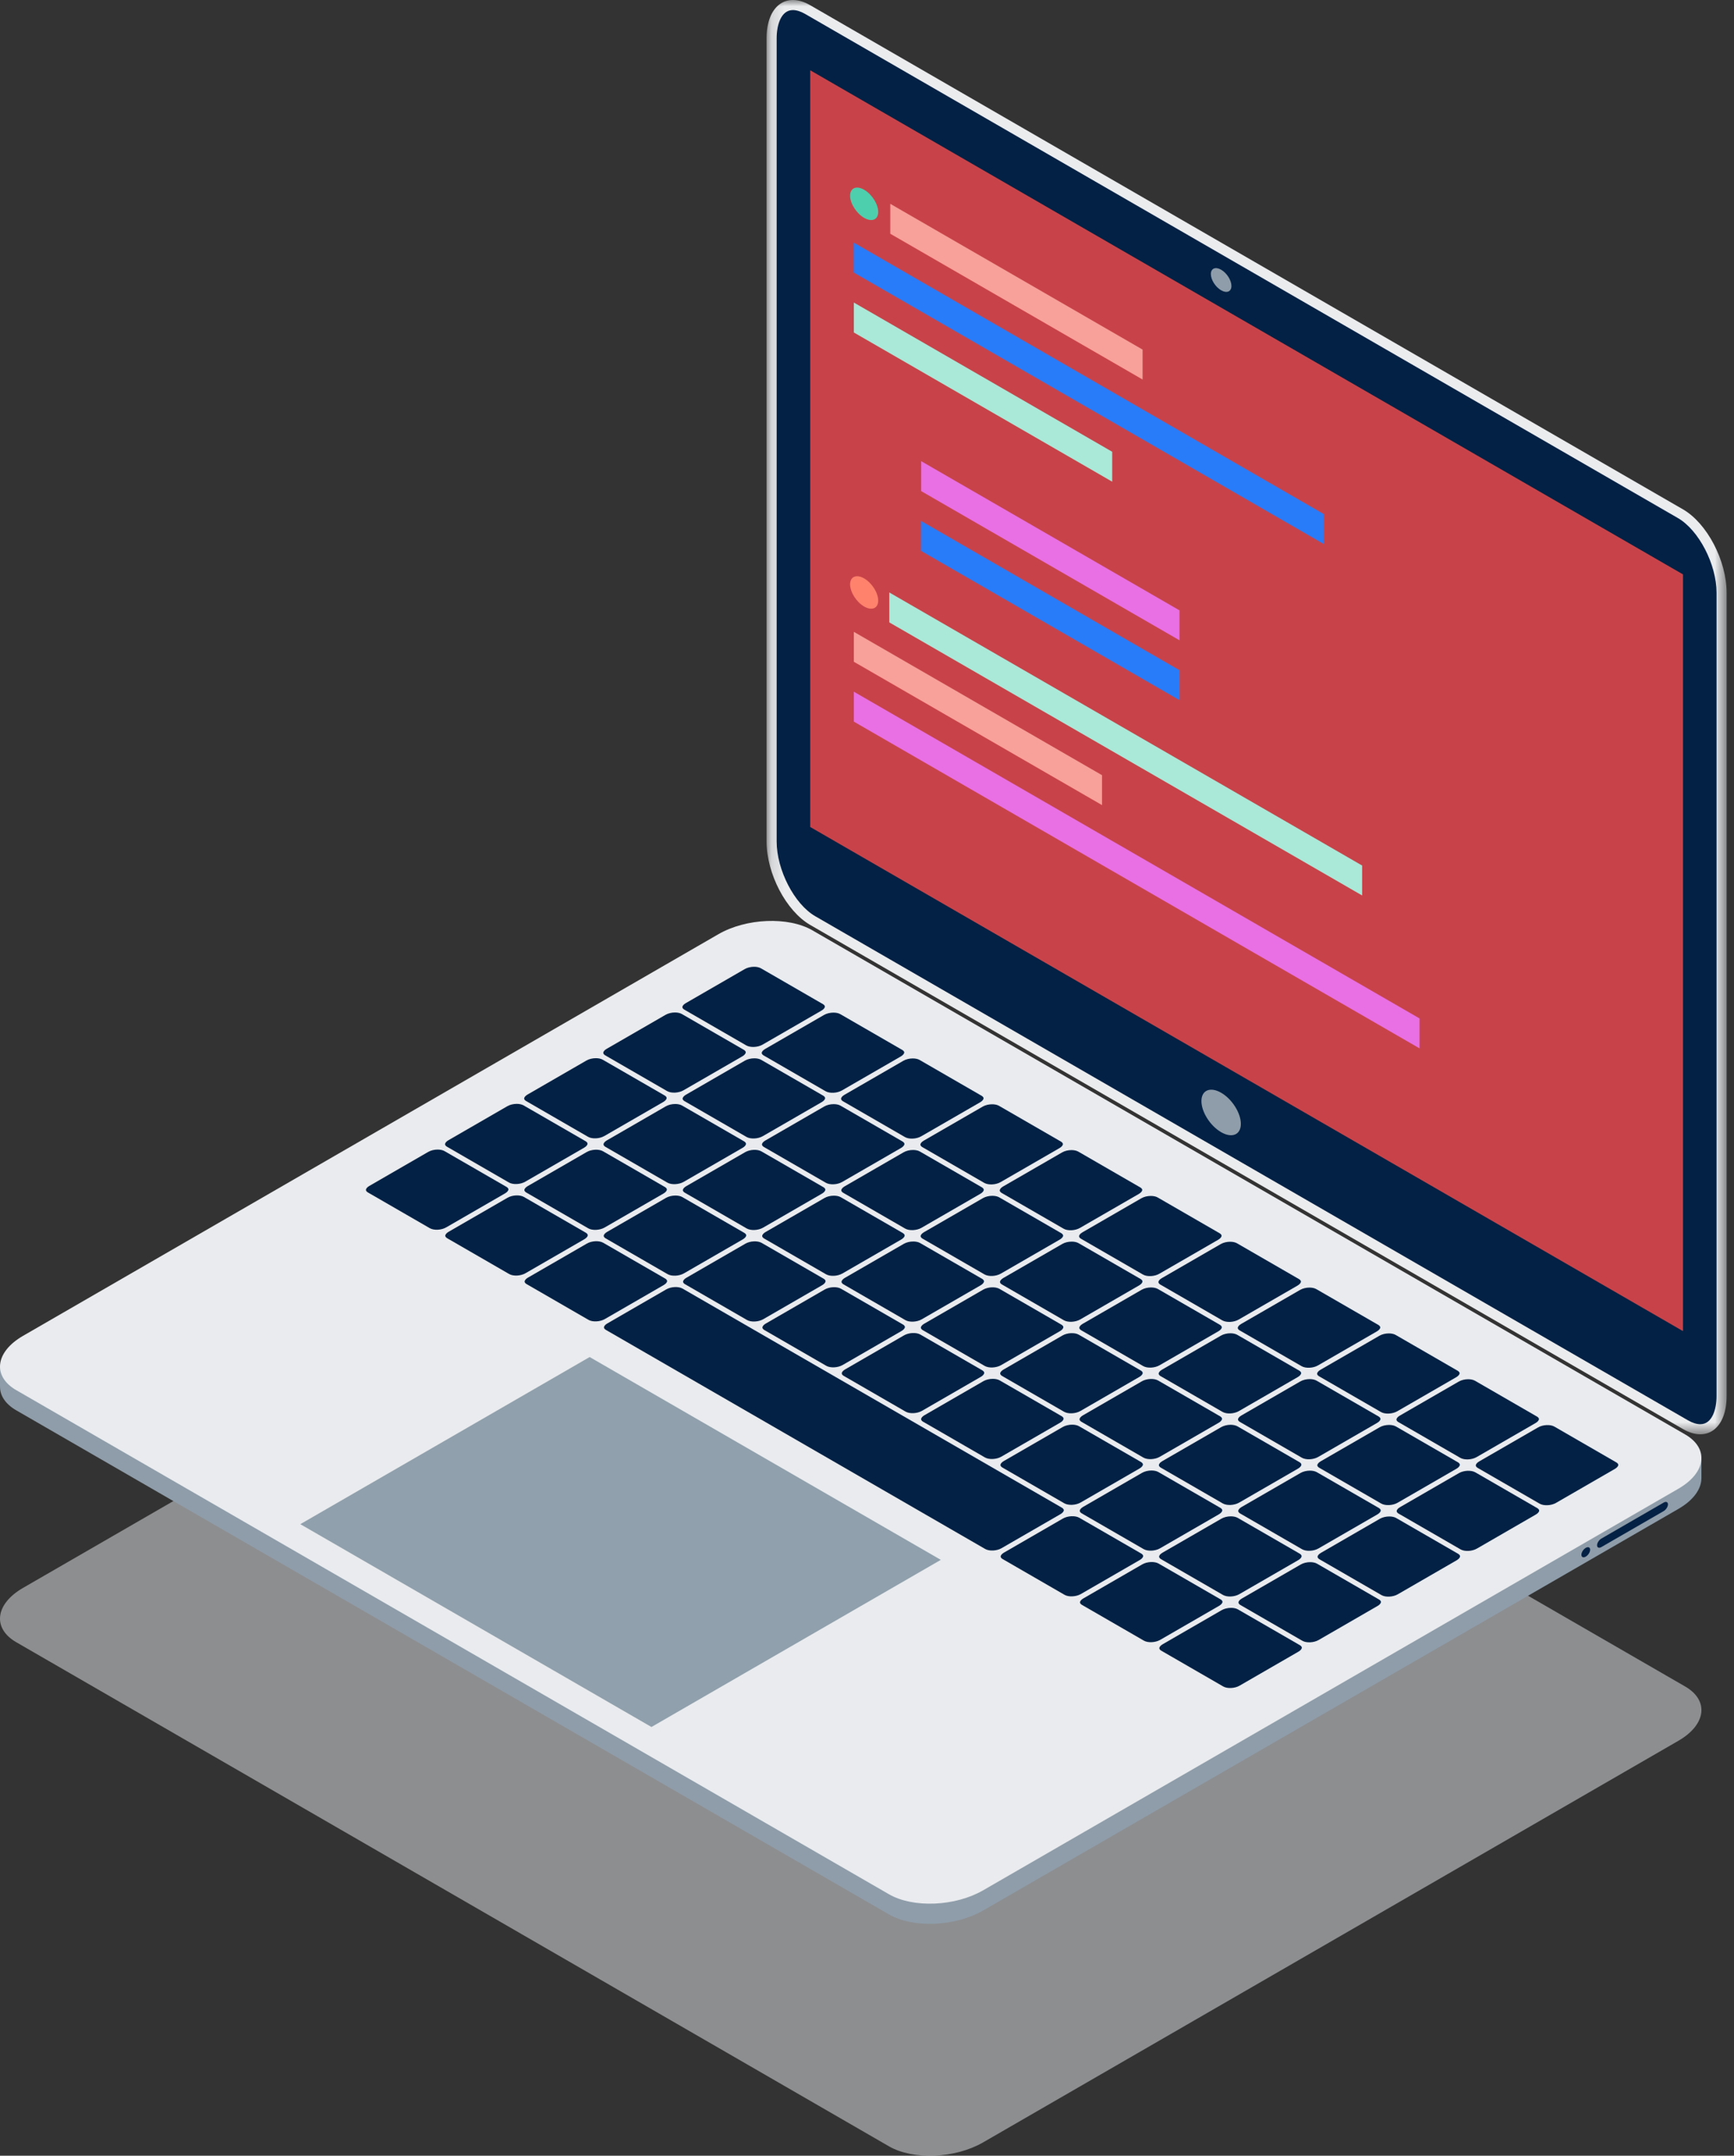 <svg width="136" height="169" viewBox="0 0 136 169" fill="none" xmlns="http://www.w3.org/2000/svg">
<rect x="0" y="0" width="136" height="169" fill="#333333" stroke="none"/>
<path opacity="0.5" fill-rule="evenodd" clip-rule="evenodd" d="M69.726 168.263L1.276 128.743C-0.614 127.652 -0.377 125.745 1.805 124.485L56.343 92.998C58.525 91.738 61.827 91.601 63.717 92.693L132.168 132.213C134.058 133.303 133.822 135.21 131.638 136.47L77.101 167.957C74.918 169.218 71.616 169.355 69.726 168.263Z" fill="#E9EBEE"/>
<path fill-rule="evenodd" clip-rule="evenodd" d="M133.445 114.369L132.597 114.324C132.468 114.222 132.327 114.125 132.168 114.033L63.717 74.513C61.827 73.421 58.525 73.558 56.343 74.819L1.805 106.306C1.341 106.574 0.966 106.871 0.68 107.183L0 107.147V108.674H0.002C-0.016 109.382 0.403 110.06 1.276 110.564L69.726 150.084C71.617 151.175 74.918 151.039 77.101 149.778L131.639 118.291C132.827 117.606 133.436 116.729 133.443 115.897H133.445V114.369Z" fill="#8F9DAA"/>
<path fill-rule="evenodd" clip-rule="evenodd" d="M69.726 148.503L1.276 108.983C-0.614 107.892 -0.377 105.986 1.805 104.725L56.343 73.238C58.525 71.978 61.827 71.841 63.717 72.933L132.168 112.453C134.058 113.543 133.822 115.45 131.638 116.71L77.101 148.197C74.918 149.458 71.616 149.595 69.726 148.503Z" fill="#E9EBEE"/>
<path fill-rule="evenodd" clip-rule="evenodd" d="M51.095 135.388L23.555 119.488L46.248 106.386L73.788 122.286L51.095 135.388Z" fill="#90A0AC"/>
<path fill-rule="evenodd" clip-rule="evenodd" d="M53.64 99.827L58.264 97.158C58.425 97.065 58.526 96.945 58.526 96.847C58.526 96.752 58.428 96.682 58.369 96.648L53.516 93.846C53.375 93.765 53.18 93.725 52.976 93.725C52.72 93.725 52.446 93.787 52.239 93.907L47.615 96.576C47.453 96.67 47.352 96.789 47.352 96.888C47.352 96.982 47.45 97.052 47.508 97.086L52.362 99.888C52.68 100.072 53.265 100.043 53.64 99.827Z" fill="#022144"/>
<path fill-rule="evenodd" clip-rule="evenodd" d="M66.086 107.012L70.709 104.343C70.871 104.25 70.972 104.131 70.972 104.032C70.972 103.938 70.874 103.867 70.815 103.833L65.961 101.031C65.645 100.848 65.059 100.876 64.684 101.092L60.06 103.762C59.899 103.856 59.798 103.974 59.798 104.073C59.798 104.167 59.896 104.237 59.954 104.271L61.928 105.411L64.808 107.074C65.127 107.257 65.711 107.229 66.086 107.012Z" fill="#022144"/>
<path fill-rule="evenodd" clip-rule="evenodd" d="M59.863 103.42L64.486 100.751C64.648 100.657 64.749 100.538 64.749 100.439C64.749 100.345 64.651 100.275 64.592 100.241L59.738 97.438C59.422 97.255 58.836 97.283 58.462 97.499L53.838 100.17C53.676 100.263 53.575 100.381 53.575 100.48C53.575 100.574 53.673 100.645 53.731 100.678L58.585 103.48C58.903 103.664 59.487 103.636 59.863 103.42Z" fill="#022144"/>
<path fill-rule="evenodd" clip-rule="evenodd" d="M53.54 86.13C53.54 86.224 53.637 86.295 53.696 86.329L58.55 89.131C58.867 89.314 59.452 89.286 59.826 89.07L64.451 86.4C64.613 86.307 64.713 86.188 64.713 86.09C64.713 85.996 64.615 85.925 64.557 85.891L59.703 83.089C59.562 83.007 59.368 82.967 59.163 82.967C58.907 82.967 58.635 83.029 58.425 83.149L53.802 85.82C53.64 85.913 53.54 86.032 53.54 86.13Z" fill="#022144"/>
<path fill-rule="evenodd" clip-rule="evenodd" d="M47.417 96.234L52.041 93.565C52.203 93.471 52.303 93.352 52.303 93.254C52.303 93.159 52.205 93.089 52.146 93.055L47.293 90.253C46.976 90.069 46.391 90.099 46.016 90.315L41.392 92.984C41.23 93.077 41.129 93.196 41.129 93.294C41.129 93.389 41.227 93.459 41.286 93.493L46.139 96.296C46.457 96.479 47.043 96.451 47.417 96.234Z" fill="#022144"/>
<path fill-rule="evenodd" clip-rule="evenodd" d="M65.386 86.56C65.129 86.56 64.856 86.622 64.648 86.743L60.025 89.412C59.862 89.505 59.763 89.624 59.763 89.722C59.763 89.817 59.86 89.888 59.919 89.922L64.773 92.724C65.09 92.907 65.675 92.879 66.049 92.662L70.673 89.993C70.835 89.899 70.935 89.78 70.935 89.682C70.935 89.588 70.838 89.518 70.779 89.484L65.926 86.681C65.784 86.599 65.59 86.56 65.386 86.56Z" fill="#022144"/>
<path fill-rule="evenodd" clip-rule="evenodd" d="M47.335 89.712C47.335 89.806 47.432 89.877 47.492 89.911L52.345 92.713C52.662 92.896 53.247 92.868 53.622 92.652L58.246 89.982C58.408 89.889 58.508 89.77 58.508 89.672C58.508 89.578 58.41 89.507 58.352 89.473L53.498 86.671C53.358 86.589 53.163 86.549 52.958 86.549C52.702 86.549 52.43 86.611 52.221 86.731L47.596 89.402C47.435 89.495 47.335 89.614 47.335 89.712Z" fill="#022144"/>
<path fill-rule="evenodd" clip-rule="evenodd" d="M102.086 121.996C102.086 121.902 101.988 121.83 101.93 121.797L97.076 118.995C96.934 118.914 96.741 118.874 96.536 118.874C96.281 118.874 96.007 118.936 95.799 119.056L91.174 121.725C91.013 121.819 90.912 121.938 90.912 122.036C90.912 122.13 91.011 122.2 91.068 122.235L95.922 125.037C96.241 125.22 96.825 125.193 97.2 124.976L101.824 122.306C101.986 122.213 102.086 122.094 102.086 121.996Z" fill="#022144"/>
<path fill-rule="evenodd" clip-rule="evenodd" d="M72.308 110.605L76.932 107.936C77.094 107.843 77.194 107.723 77.194 107.625C77.194 107.53 77.097 107.46 77.038 107.426L72.184 104.624C71.867 104.44 71.282 104.469 70.907 104.685L66.283 107.355C66.121 107.448 66.021 107.567 66.021 107.666C66.021 107.759 66.116 107.828 66.175 107.863L71.031 110.667C71.349 110.85 71.934 110.821 72.308 110.605Z" fill="#022144"/>
<path fill-rule="evenodd" clip-rule="evenodd" d="M90.977 121.384L95.601 118.714C95.763 118.621 95.863 118.502 95.863 118.403C95.863 118.309 95.765 118.238 95.707 118.205L90.853 115.402C90.711 115.321 90.517 115.281 90.313 115.281C90.057 115.281 89.784 115.343 89.575 115.463L84.952 118.133C84.79 118.227 84.689 118.345 84.689 118.444C84.689 118.538 84.787 118.608 84.845 118.642L89.699 121.444C90.016 121.627 90.602 121.6 90.977 121.384Z" fill="#022144"/>
<path fill-rule="evenodd" clip-rule="evenodd" d="M108.291 118.414C108.291 118.319 108.193 118.248 108.134 118.214L103.281 115.413C103.139 115.332 102.945 115.292 102.741 115.292C102.485 115.292 102.211 115.354 102.003 115.474L97.379 118.143C97.218 118.237 97.117 118.356 97.117 118.454C97.117 118.548 97.215 118.618 97.273 118.653L102.127 121.455C102.444 121.638 103.03 121.61 103.404 121.394L108.029 118.724C108.19 118.631 108.291 118.512 108.291 118.414Z" fill="#022144"/>
<path fill-rule="evenodd" clip-rule="evenodd" d="M78.531 114.198L83.155 111.528C83.317 111.435 83.417 111.316 83.417 111.217C83.417 111.124 83.319 111.053 83.261 111.019L78.407 108.217C78.265 108.135 78.072 108.096 77.868 108.096C77.612 108.096 77.338 108.157 77.129 108.278L72.506 110.948C72.344 111.041 72.244 111.16 72.244 111.258C72.244 111.351 72.34 111.422 72.398 111.455L77.254 114.259C77.573 114.442 78.157 114.415 78.531 114.198Z" fill="#022144"/>
<path fill-rule="evenodd" clip-rule="evenodd" d="M84.754 117.79L89.378 115.121C89.54 115.028 89.64 114.908 89.64 114.81C89.64 114.716 89.542 114.645 89.484 114.611L84.63 111.81C84.488 111.729 84.294 111.689 84.09 111.689C83.835 111.689 83.561 111.75 83.352 111.871L78.729 114.54C78.567 114.634 78.467 114.753 78.467 114.851C78.467 114.944 78.563 115.014 78.62 115.048L83.476 117.852C83.794 118.035 84.379 118.007 84.754 117.79Z" fill="#022144"/>
<path fill-rule="evenodd" clip-rule="evenodd" d="M102.068 114.821C102.068 114.727 101.97 114.656 101.911 114.622L97.058 111.819C96.916 111.739 96.722 111.698 96.518 111.698C96.262 111.698 95.989 111.761 95.78 111.881L91.156 114.55C90.995 114.644 90.894 114.764 90.894 114.861C90.894 114.956 90.992 115.026 91.05 115.06L95.904 117.862C96.222 118.046 96.807 118.018 97.182 117.801L101.806 115.132C101.968 115.038 102.068 114.919 102.068 114.821Z" fill="#022144"/>
<path fill-rule="evenodd" clip-rule="evenodd" d="M78.513 107.023L83.137 104.354C83.299 104.26 83.399 104.141 83.399 104.042C83.399 103.948 83.301 103.878 83.243 103.844L78.389 101.041C78.072 100.859 77.487 100.886 77.112 101.103L72.488 103.773C72.326 103.866 72.226 103.985 72.226 104.083C72.226 104.178 72.323 104.248 72.381 104.282L77.235 107.084C77.553 107.268 78.139 107.24 78.513 107.023Z" fill="#022144"/>
<path fill-rule="evenodd" clip-rule="evenodd" d="M90.959 114.208L95.582 111.539C95.744 111.446 95.845 111.326 95.845 111.228C95.845 111.134 95.747 111.063 95.688 111.029L90.834 108.227C90.518 108.043 89.932 108.072 89.557 108.288L84.933 110.958C84.772 111.051 84.671 111.171 84.671 111.269C84.671 111.363 84.769 111.433 84.827 111.467L89.681 114.27C89.999 114.453 90.584 114.425 90.959 114.208Z" fill="#022144"/>
<path fill-rule="evenodd" clip-rule="evenodd" d="M84.736 110.616L89.359 107.946C89.521 107.853 89.622 107.734 89.622 107.635C89.622 107.541 89.524 107.47 89.465 107.437L84.611 104.635C84.295 104.451 83.71 104.479 83.335 104.695L78.711 107.365C78.549 107.459 78.448 107.577 78.448 107.676C78.448 107.77 78.546 107.84 78.604 107.874L83.458 110.677C83.776 110.86 84.361 110.833 84.736 110.616Z" fill="#022144"/>
<path fill-rule="evenodd" clip-rule="evenodd" d="M72.29 103.43L76.914 100.761C77.076 100.668 77.176 100.548 77.176 100.45C77.176 100.355 77.078 100.285 77.02 100.251L72.166 97.449C72.025 97.368 71.831 97.328 71.627 97.328C71.371 97.328 71.097 97.39 70.889 97.51L66.265 100.179C66.103 100.274 66.003 100.392 66.003 100.491C66.003 100.585 66.1 100.655 66.159 100.689L71.012 103.492C71.331 103.675 71.916 103.646 72.29 103.43Z" fill="#022144"/>
<path fill-rule="evenodd" clip-rule="evenodd" d="M66.068 99.837L70.691 97.168C70.853 97.075 70.953 96.955 70.953 96.858C70.953 96.763 70.856 96.692 70.797 96.658L65.943 93.856C65.802 93.775 65.609 93.736 65.404 93.736C65.148 93.736 64.874 93.797 64.667 93.918L60.042 96.587C59.88 96.68 59.781 96.8 59.781 96.898C59.781 96.992 59.878 97.062 59.936 97.096L64.789 99.899C65.108 100.082 65.692 100.054 66.068 99.837Z" fill="#022144"/>
<path fill-rule="evenodd" clip-rule="evenodd" d="M59.845 96.245L64.468 93.575C64.631 93.482 64.731 93.363 64.731 93.264C64.731 93.17 64.634 93.099 64.574 93.066L59.72 90.264C59.404 90.079 58.818 90.109 58.444 90.325L53.819 92.994C53.657 93.088 53.558 93.206 53.558 93.305C53.558 93.399 53.655 93.469 53.713 93.503L58.567 96.306C58.885 96.489 59.47 96.462 59.845 96.245Z" fill="#022144"/>
<path fill-rule="evenodd" clip-rule="evenodd" d="M71.609 90.153C71.352 90.153 71.079 90.215 70.871 90.335L66.248 93.004C66.085 93.098 65.985 93.217 65.985 93.316C65.985 93.409 66.082 93.48 66.142 93.514L70.995 96.316C71.312 96.499 71.898 96.472 72.272 96.255L76.896 93.585C77.058 93.492 77.158 93.374 77.158 93.275C77.158 93.181 77.06 93.11 77.001 93.076L72.148 90.274C72.007 90.192 71.813 90.153 71.609 90.153Z" fill="#022144"/>
<path fill-rule="evenodd" clip-rule="evenodd" d="M90.277 100.931C90.021 100.931 89.747 100.993 89.54 101.113L84.915 103.783C84.753 103.877 84.654 103.995 84.654 104.094C84.654 104.188 84.751 104.258 84.809 104.292L89.663 107.095C89.981 107.278 90.566 107.25 90.941 107.033L95.564 104.363C95.726 104.27 95.826 104.152 95.826 104.053C95.826 103.959 95.729 103.888 95.67 103.854L90.816 101.052C90.675 100.971 90.481 100.931 90.277 100.931Z" fill="#022144"/>
<path fill-rule="evenodd" clip-rule="evenodd" d="M84.054 97.338C83.798 97.338 83.524 97.4 83.317 97.52L78.692 100.19C78.531 100.284 78.431 100.402 78.431 100.5C78.431 100.595 78.528 100.666 78.588 100.699L83.441 103.502C83.758 103.685 84.343 103.657 84.718 103.441L89.341 100.771C89.504 100.677 89.604 100.559 89.604 100.46C89.604 100.366 89.507 100.296 89.447 100.262L84.593 97.459C84.453 97.378 84.259 97.338 84.054 97.338Z" fill="#022144"/>
<path fill-rule="evenodd" clip-rule="evenodd" d="M77.831 93.746C77.575 93.746 77.302 93.808 77.094 93.928L72.47 96.597C72.308 96.691 72.208 96.81 72.208 96.908C72.208 97.003 72.305 97.073 72.365 97.107L77.218 99.909C77.535 100.092 78.12 100.064 78.495 99.847L83.118 97.178C83.281 97.085 83.381 96.966 83.381 96.868C83.381 96.773 83.283 96.703 83.224 96.669L78.37 93.867C78.23 93.785 78.036 93.746 77.831 93.746Z" fill="#022144"/>
<path fill-rule="evenodd" clip-rule="evenodd" d="M96.5 104.523C96.244 104.523 95.97 104.586 95.763 104.706L91.138 107.376C90.976 107.469 90.876 107.588 90.876 107.686C90.876 107.781 90.974 107.851 91.033 107.885L95.886 110.687C96.204 110.871 96.789 110.842 97.163 110.626L101.787 107.956C101.949 107.863 102.049 107.744 102.049 107.645C102.049 107.551 101.951 107.481 101.893 107.447L97.039 104.644C96.898 104.563 96.704 104.523 96.5 104.523Z" fill="#022144"/>
<path fill-rule="evenodd" clip-rule="evenodd" d="M102.722 108.116C102.466 108.116 102.193 108.178 101.985 108.298L97.361 110.969C97.199 111.062 97.099 111.18 97.099 111.279C97.099 111.373 97.197 111.444 97.255 111.477L102.109 114.28C102.427 114.463 103.012 114.436 103.386 114.219L108.01 111.549C108.172 111.456 108.272 111.337 108.272 111.238C108.272 111.145 108.174 111.074 108.116 111.04L103.262 108.238C103.12 108.156 102.926 108.116 102.722 108.116Z" fill="#022144"/>
<path fill-rule="evenodd" clip-rule="evenodd" d="M114.496 114.831C114.496 114.738 114.398 114.666 114.339 114.633L109.485 111.83C109.345 111.749 109.15 111.709 108.946 111.709C108.69 111.709 108.416 111.771 108.209 111.891L103.583 114.561C103.422 114.654 103.321 114.774 103.321 114.872C103.321 114.966 103.42 115.037 103.478 115.07L108.331 117.872C108.65 118.056 109.234 118.028 109.61 117.812L114.233 115.142C114.395 115.049 114.496 114.93 114.496 114.831Z" fill="#022144"/>
<path fill-rule="evenodd" clip-rule="evenodd" d="M83.495 125.027C83.811 125.21 84.398 125.182 84.772 124.966L89.396 122.296C89.557 122.203 89.659 122.084 89.659 121.986C89.659 121.892 89.56 121.82 89.501 121.787L84.648 118.985C84.33 118.802 83.746 118.83 83.37 119.045L78.747 121.716C78.584 121.809 78.484 121.928 78.484 122.026C78.484 122.12 78.583 122.19 78.641 122.224L83.495 125.027Z" fill="#022144"/>
<path fill-rule="evenodd" clip-rule="evenodd" d="M46.158 103.471C46.474 103.654 47.06 103.625 47.436 103.409L52.059 100.74C52.22 100.647 52.322 100.527 52.322 100.43C52.322 100.335 52.223 100.264 52.165 100.23L47.311 97.428C46.994 97.244 46.408 97.273 46.033 97.489L41.41 100.159C41.248 100.253 41.147 100.372 41.147 100.47C41.147 100.564 41.246 100.634 41.304 100.668L46.158 103.471Z" fill="#022144"/>
<path fill-rule="evenodd" clip-rule="evenodd" d="M77.272 121.434C77.589 121.617 78.175 121.59 78.549 121.373L83.174 118.703C83.335 118.61 83.436 118.491 83.436 118.393C83.436 118.299 83.337 118.228 83.28 118.194L53.535 101.021C53.217 100.837 52.632 100.866 52.257 101.082L47.633 103.752C47.471 103.845 47.371 103.964 47.371 104.063C47.371 104.157 47.468 104.227 47.527 104.261L77.272 121.434Z" fill="#022144"/>
<path fill-rule="evenodd" clip-rule="evenodd" d="M102.758 122.466C102.502 122.466 102.229 122.528 102.021 122.649L97.397 125.319C97.235 125.412 97.135 125.53 97.135 125.629C97.135 125.723 97.233 125.794 97.292 125.828L102.145 128.63C102.462 128.813 103.047 128.785 103.422 128.569L108.046 125.899C108.208 125.805 108.309 125.687 108.309 125.588C108.309 125.494 108.211 125.424 108.151 125.39L103.298 122.587C103.157 122.506 102.963 122.466 102.758 122.466Z" fill="#022144"/>
<path fill-rule="evenodd" clip-rule="evenodd" d="M114.43 115.484L109.807 118.154C109.645 118.247 109.544 118.366 109.544 118.465C109.544 118.559 109.642 118.629 109.701 118.663L114.555 121.465C114.872 121.649 115.457 121.621 115.832 121.404L120.455 118.734C120.617 118.641 120.718 118.523 120.718 118.424C120.718 118.33 120.62 118.259 120.562 118.226L115.708 115.423C115.39 115.241 114.805 115.268 114.43 115.484Z" fill="#022144"/>
<path fill-rule="evenodd" clip-rule="evenodd" d="M126.923 114.842C126.923 114.748 126.825 114.677 126.766 114.643L121.913 111.84C121.596 111.657 121.011 111.686 120.636 111.902L116.011 114.571C115.85 114.665 115.749 114.785 115.749 114.882C115.749 114.977 115.847 115.047 115.905 115.081L120.759 117.883C121.077 118.067 121.663 118.038 122.037 117.822L126.661 115.153C126.822 115.059 126.923 114.94 126.923 114.842Z" fill="#022144"/>
<path fill-rule="evenodd" clip-rule="evenodd" d="M89.718 128.62C90.034 128.803 90.621 128.775 90.995 128.558L95.618 125.889C95.78 125.795 95.881 125.676 95.881 125.578C95.881 125.484 95.783 125.413 95.724 125.379L90.871 122.577C90.553 122.394 89.969 122.423 89.593 122.638L84.97 125.308C84.807 125.401 84.707 125.521 84.707 125.618C84.707 125.713 84.806 125.784 84.864 125.818L89.718 128.62Z" fill="#022144"/>
<path fill-rule="evenodd" clip-rule="evenodd" d="M108.963 118.884C108.708 118.884 108.434 118.946 108.225 119.066L103.602 121.737C103.44 121.83 103.34 121.948 103.34 122.047C103.34 122.141 103.437 122.212 103.496 122.245L108.35 125.048C108.667 125.231 109.252 125.203 109.627 124.987L114.251 122.317C114.413 122.223 114.513 122.105 114.513 122.006C114.513 121.912 114.415 121.842 114.357 121.808L109.503 119.005C109.361 118.924 109.167 118.884 108.963 118.884Z" fill="#022144"/>
<path fill-rule="evenodd" clip-rule="evenodd" d="M39.935 99.878C40.252 100.062 40.837 100.033 41.213 99.817L45.836 97.147C45.997 97.053 46.099 96.934 46.099 96.837C46.099 96.742 46 96.672 45.942 96.637L41.088 93.835C40.77 93.651 40.186 93.68 39.81 93.897L35.187 96.566C35.025 96.659 34.924 96.779 34.924 96.876C34.924 96.971 35.023 97.042 35.081 97.076L39.935 99.878Z" fill="#022144"/>
<path fill-rule="evenodd" clip-rule="evenodd" d="M96.554 126.049C96.297 126.049 96.024 126.111 95.816 126.231L91.193 128.901C91.03 128.994 90.93 129.113 90.93 129.212C90.93 129.306 91.027 129.376 91.087 129.41L95.941 132.212C96.257 132.395 96.843 132.368 97.217 132.151L101.841 129.481C102.003 129.388 102.103 129.27 102.103 129.171C102.103 129.077 102.006 129.006 101.947 128.973L97.093 126.17C96.952 126.088 96.758 126.049 96.554 126.049Z" fill="#022144"/>
<path fill-rule="evenodd" clip-rule="evenodd" d="M41.194 92.641L45.818 89.972C45.98 89.879 46.08 89.76 46.08 89.662C46.08 89.567 45.982 89.496 45.924 89.463L41.07 86.661C40.929 86.579 40.734 86.539 40.53 86.539C40.275 86.539 40.001 86.601 39.793 86.721L35.169 89.391C35.007 89.485 34.907 89.603 34.907 89.702C34.907 89.796 35.004 89.866 35.063 89.9L39.916 92.703C40.234 92.886 40.82 92.858 41.194 92.641Z" fill="#022144"/>
<path fill-rule="evenodd" clip-rule="evenodd" d="M91.121 100.201C90.958 100.294 90.858 100.413 90.858 100.511C90.858 100.605 90.955 100.676 91.015 100.709L95.868 103.512C96.186 103.695 96.771 103.667 97.145 103.451L101.77 100.782C101.931 100.688 102.032 100.569 102.032 100.471C102.032 100.377 101.933 100.306 101.875 100.272L97.022 97.47C96.881 97.388 96.687 97.348 96.482 97.348C96.225 97.348 95.953 97.41 95.744 97.531L91.121 100.201Z" fill="#022144"/>
<path fill-rule="evenodd" clip-rule="evenodd" d="M84.898 96.608C84.735 96.701 84.635 96.82 84.635 96.918C84.635 97.013 84.733 97.084 84.792 97.117L89.646 99.919C89.963 100.103 90.548 100.075 90.922 99.859L95.547 97.189C95.709 97.095 95.809 96.977 95.809 96.878C95.809 96.784 95.711 96.714 95.653 96.68L90.799 93.877C90.658 93.795 90.464 93.756 90.259 93.756C90.003 93.756 89.73 93.818 89.521 93.938L84.898 96.608Z" fill="#022144"/>
<path fill-rule="evenodd" clip-rule="evenodd" d="M78.675 93.015C78.512 93.108 78.413 93.228 78.413 93.325C78.413 93.42 78.51 93.491 78.569 93.525L83.423 96.326C83.74 96.51 84.326 96.482 84.699 96.265L89.325 93.596C89.486 93.502 89.586 93.384 89.586 93.285C89.586 93.191 89.488 93.121 89.43 93.087L84.576 90.284C84.435 90.203 84.241 90.162 84.036 90.162C83.78 90.162 83.507 90.225 83.299 90.346L78.675 93.015Z" fill="#022144"/>
<path fill-rule="evenodd" clip-rule="evenodd" d="M103.565 107.386C103.404 107.479 103.304 107.599 103.304 107.697C103.304 107.791 103.401 107.862 103.46 107.896L108.314 110.698C108.631 110.881 109.217 110.853 109.591 110.636L114.215 107.967C114.377 107.873 114.478 107.754 114.478 107.656C114.478 107.562 114.379 107.492 114.321 107.458L109.467 104.655C109.327 104.573 109.133 104.533 108.927 104.533C108.671 104.533 108.399 104.596 108.19 104.717L103.565 107.386Z" fill="#022144"/>
<path fill-rule="evenodd" clip-rule="evenodd" d="M72.452 89.422C72.29 89.516 72.19 89.635 72.19 89.733C72.19 89.827 72.287 89.898 72.347 89.932L77.2 92.734C77.517 92.917 78.103 92.889 78.477 92.672L83.102 90.003C83.263 89.91 83.364 89.791 83.364 89.693C83.364 89.598 83.266 89.528 83.208 89.494L78.354 86.692C78.213 86.61 78.019 86.571 77.813 86.571C77.557 86.571 77.285 86.632 77.076 86.753L72.452 89.422Z" fill="#022144"/>
<path fill-rule="evenodd" clip-rule="evenodd" d="M97.343 103.793C97.181 103.887 97.08 104.006 97.08 104.104C97.08 104.198 97.178 104.268 97.238 104.302L102.092 107.105C102.408 107.288 102.994 107.26 103.368 107.044L107.992 104.374C108.154 104.281 108.255 104.162 108.255 104.064C108.255 103.97 108.156 103.898 108.098 103.865L103.244 101.063C103.104 100.981 102.91 100.941 102.704 100.941C102.448 100.941 102.176 101.003 101.967 101.124L97.343 103.793Z" fill="#022144"/>
<path fill-rule="evenodd" clip-rule="evenodd" d="M60.007 82.237C59.845 82.331 59.744 82.45 59.744 82.547C59.744 82.642 59.842 82.712 59.901 82.746L64.754 85.549C65.071 85.732 65.657 85.703 66.031 85.487L70.656 82.818C70.817 82.725 70.919 82.605 70.919 82.507C70.919 82.413 70.82 82.342 70.761 82.308L65.908 79.506C65.767 79.424 65.573 79.385 65.367 79.385C65.111 79.385 64.839 79.447 64.63 79.568L60.007 82.237Z" fill="#022144"/>
<path fill-rule="evenodd" clip-rule="evenodd" d="M47.399 89.059L52.022 86.39C52.185 86.296 52.285 86.177 52.285 86.079C52.285 85.984 52.187 85.914 52.128 85.88L47.274 83.078C47.134 82.997 46.94 82.957 46.735 82.957C46.479 82.957 46.206 83.019 45.998 83.139L41.374 85.809C41.212 85.903 41.112 86.021 41.112 86.12C41.112 86.214 41.21 86.284 41.268 86.318L46.122 89.121C46.439 89.304 47.024 89.275 47.399 89.059Z" fill="#022144"/>
<path fill-rule="evenodd" clip-rule="evenodd" d="M53.603 85.477L58.228 82.808C58.39 82.714 58.489 82.595 58.489 82.496C58.489 82.402 58.392 82.332 58.333 82.298L53.479 79.495C53.338 79.414 53.145 79.374 52.94 79.374C52.684 79.374 52.411 79.437 52.203 79.557L47.579 82.226C47.416 82.319 47.317 82.439 47.317 82.537C47.317 82.632 47.414 82.702 47.472 82.736L52.326 85.538C52.644 85.721 53.229 85.693 53.603 85.477Z" fill="#022144"/>
<path fill-rule="evenodd" clip-rule="evenodd" d="M109.788 110.979C109.626 111.072 109.527 111.191 109.527 111.29C109.527 111.383 109.624 111.455 109.683 111.488L114.536 114.29C114.854 114.474 115.44 114.446 115.814 114.229L120.438 111.559C120.599 111.466 120.7 111.347 120.7 111.249C120.7 111.155 120.602 111.084 120.544 111.051L115.69 108.248C115.549 108.166 115.355 108.126 115.149 108.126C114.894 108.126 114.621 108.189 114.413 108.309L109.788 110.979Z" fill="#022144"/>
<path fill-rule="evenodd" clip-rule="evenodd" d="M33.712 96.285C34.03 96.468 34.615 96.441 34.99 96.224L39.614 93.554C39.775 93.461 39.876 93.342 39.876 93.244C39.876 93.15 39.777 93.079 39.72 93.045L34.866 90.243C34.724 90.161 34.53 90.121 34.325 90.121C34.069 90.121 33.797 90.183 33.588 90.303L28.964 92.974C28.802 93.067 28.702 93.186 28.702 93.284C28.702 93.378 28.8 93.449 28.858 93.483L33.712 96.285Z" fill="#022144"/>
<path fill-rule="evenodd" clip-rule="evenodd" d="M59.808 81.895L64.432 79.225C64.594 79.132 64.695 79.012 64.695 78.914C64.695 78.82 64.597 78.75 64.538 78.716L59.684 75.913C59.543 75.832 59.349 75.792 59.145 75.792C58.888 75.792 58.615 75.854 58.407 75.975L53.784 78.644C53.622 78.737 53.521 78.856 53.521 78.955C53.521 79.049 53.619 79.12 53.677 79.153L58.531 81.955C58.848 82.138 59.434 82.111 59.808 81.895Z" fill="#022144"/>
<path fill-rule="evenodd" clip-rule="evenodd" d="M66.229 85.83C66.068 85.923 65.967 86.042 65.967 86.14C65.967 86.234 66.065 86.306 66.124 86.339L70.977 89.141C71.294 89.325 71.88 89.296 72.254 89.08L76.879 86.411C77.04 86.317 77.141 86.198 77.141 86.1C77.141 86.006 77.043 85.936 76.984 85.902L72.131 83.099C71.99 83.017 71.796 82.977 71.59 82.977C71.334 82.977 71.062 83.04 70.853 83.16L66.229 85.83Z" fill="#022144"/>
<path fill-rule="evenodd" clip-rule="evenodd" d="M130.488 118.46L125.594 121.285C125.411 121.391 125.261 121.329 125.261 121.145C125.261 120.961 125.411 120.726 125.594 120.62L130.488 117.794C130.671 117.688 130.82 117.751 130.82 117.935C130.82 118.119 130.671 118.353 130.488 118.46Z" fill="#022144"/>
<path fill-rule="evenodd" clip-rule="evenodd" d="M124.717 121.492C124.717 121.681 124.563 121.923 124.373 122.032C124.184 122.142 124.031 122.077 124.031 121.887C124.031 121.698 124.184 121.456 124.373 121.347C124.563 121.237 124.717 121.302 124.717 121.492Z" fill="#022144"/>
<mask id="mask0" mask-type="alpha" maskUnits="userSpaceOnUse" x="60" y="0" width="76" height="113">
<path fill-rule="evenodd" clip-rule="evenodd" d="M60.124 0H135.42V112.443H60.124V0Z" fill="white"/>
</mask>
<g mask="url(#mask0)">
<path fill-rule="evenodd" clip-rule="evenodd" d="M131.998 112.032L63.547 72.512C61.657 71.421 60.124 68.493 60.124 65.973V2.998C60.124 0.478 61.657 -0.681 63.547 0.41L131.998 39.931C133.888 41.022 135.421 43.95 135.421 46.47V109.445C135.421 111.965 133.888 113.124 131.998 112.032Z" fill="#EBECEE"/>
</g>
<path fill-rule="evenodd" clip-rule="evenodd" d="M133.356 111.652C133.072 111.652 132.738 111.547 132.393 111.348L63.942 71.828C62.301 70.881 60.915 68.199 60.915 65.973V2.998C60.915 1.98 61.249 0.79 62.188 0.79C62.473 0.79 62.807 0.896 63.151 1.095L131.602 40.615C133.243 41.563 134.63 44.243 134.63 46.47V109.445C134.63 110.463 134.297 111.652 133.356 111.652Z" fill="#022144"/>
<path fill-rule="evenodd" clip-rule="evenodd" d="M131.998 104.354L63.547 64.834V5.51L131.998 45.03V104.354Z" fill="#c84349"/>
<path fill-rule="evenodd" clip-rule="evenodd" d="M89.615 29.753L69.827 18.325V15.979L89.615 27.406V29.753Z" fill="#F8A09A"/>
<path fill-rule="evenodd" clip-rule="evenodd" d="M103.815 42.644L66.969 21.371V19.025L103.815 40.297V42.644Z" fill="#287CF9"/>
<path fill-rule="evenodd" clip-rule="evenodd" d="M87.23 37.762L66.969 26.066V23.718L87.23 35.416V37.762Z" fill="#AAE8D8"/>
<path fill-rule="evenodd" clip-rule="evenodd" d="M106.833 70.201L69.75 48.794V46.447L106.833 67.854V70.201Z" fill="#AAE8D8"/>
<path fill-rule="evenodd" clip-rule="evenodd" d="M86.433 63.117L66.969 51.88V49.533L86.433 60.771V63.117Z" fill="#F8A09A"/>
<path fill-rule="evenodd" clip-rule="evenodd" d="M111.339 82.19L66.969 56.573V54.227L111.339 79.843V82.19Z" fill="#E96FE4"/>
<path fill-rule="evenodd" clip-rule="evenodd" d="M92.51 50.198L72.25 38.501V36.154L92.51 47.851V50.198Z" fill="#E96FE4"/>
<path fill-rule="evenodd" clip-rule="evenodd" d="M92.51 54.892L72.25 43.194V40.847L92.51 52.545V54.892Z" fill="#287CF9"/>
<path fill-rule="evenodd" clip-rule="evenodd" d="M96.583 22.417C96.583 22.863 96.222 23.015 95.776 22.758C95.33 22.501 94.969 21.932 94.969 21.486C94.969 21.041 95.33 20.887 95.776 21.145C96.222 21.402 96.583 21.972 96.583 22.417Z" fill="#8F9DAA"/>
<path fill-rule="evenodd" clip-rule="evenodd" d="M97.322 88.106C97.322 88.96 96.63 89.252 95.776 88.759C94.922 88.266 94.229 87.174 94.229 86.32C94.229 85.466 94.922 85.173 95.776 85.666C96.63 86.159 97.322 87.252 97.322 88.106Z" fill="#8F9DAA"/>
<path fill-rule="evenodd" clip-rule="evenodd" d="M68.878 16.615C68.878 17.223 68.385 17.431 67.777 17.08C67.168 16.729 66.675 15.951 66.675 15.343C66.675 14.734 67.168 14.525 67.777 14.877C68.385 15.228 68.878 16.006 68.878 16.615Z" fill="#4DCFAD"/>
<path fill-rule="evenodd" clip-rule="evenodd" d="M68.878 47.083C68.878 47.692 68.385 47.9 67.777 47.549C67.168 47.197 66.675 46.42 66.675 45.811C66.675 45.203 67.168 44.994 67.777 45.345C68.385 45.697 68.878 46.475 68.878 47.083Z" fill="#FF826D"/>
</svg>
